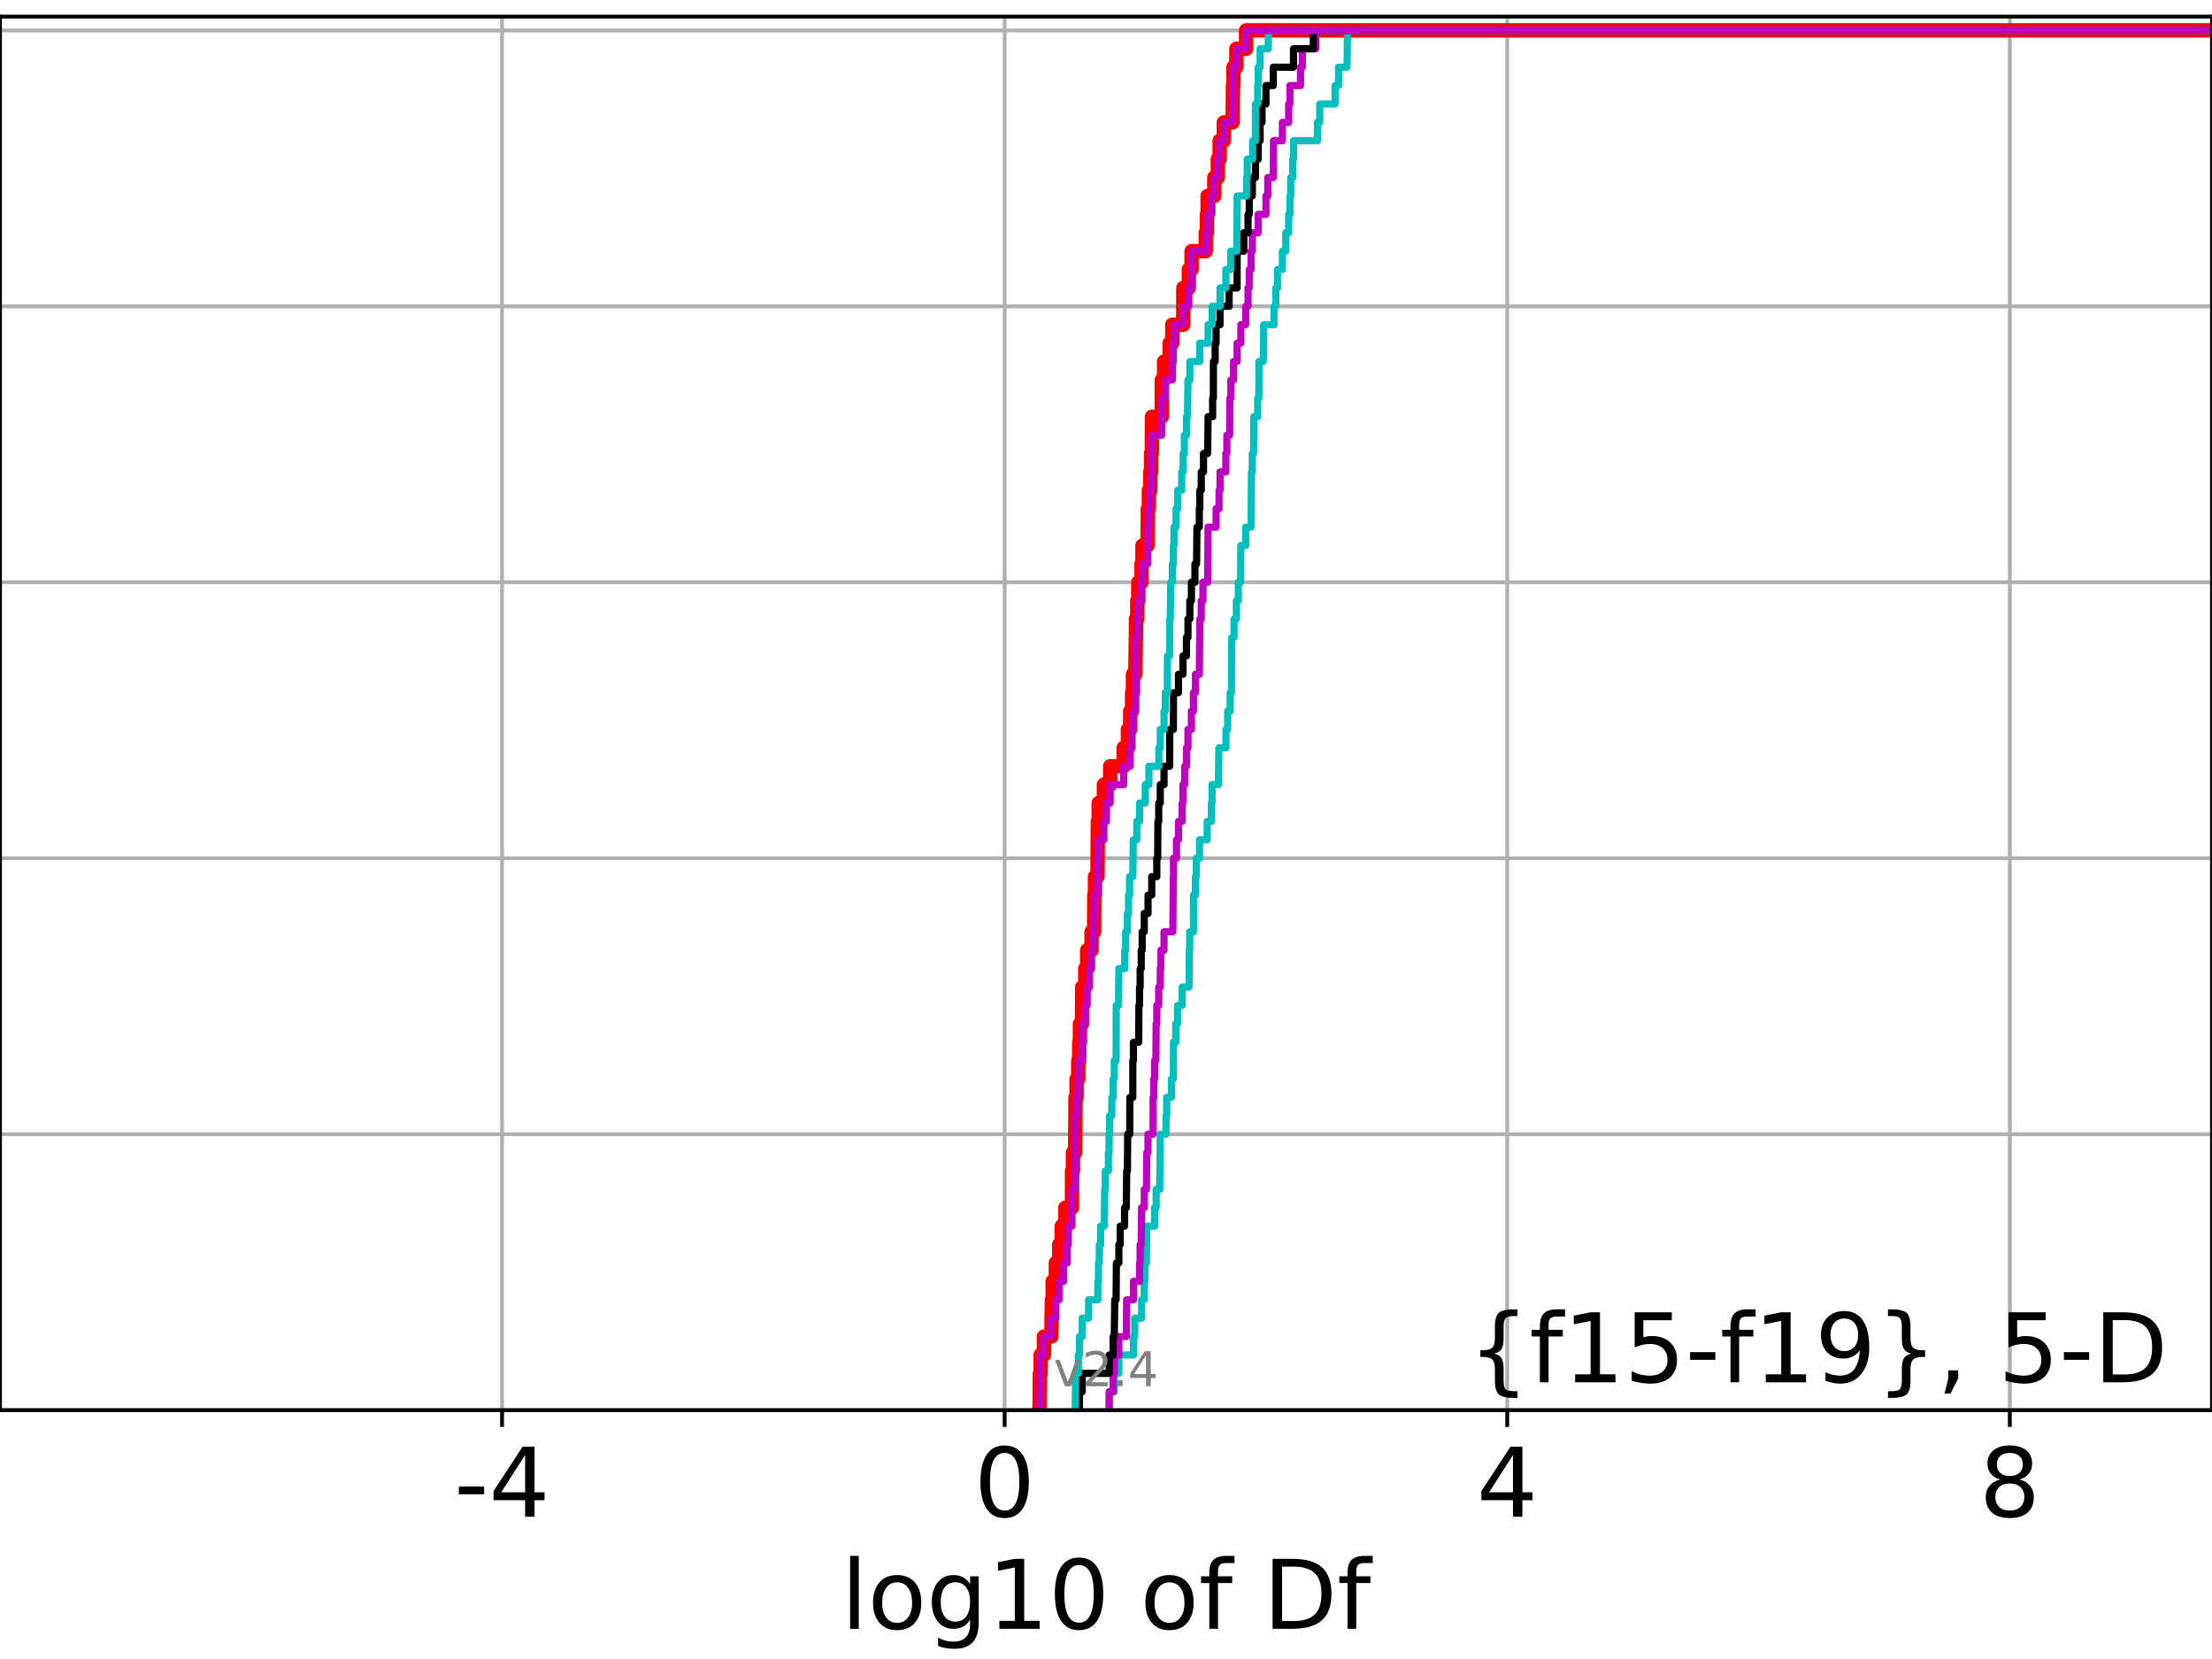 <?xml version="1.0" encoding="utf-8" standalone="no"?>
<!DOCTYPE svg PUBLIC "-//W3C//DTD SVG 1.1//EN"
  "http://www.w3.org/Graphics/SVG/1.1/DTD/svg11.dtd">
<!-- Created with matplotlib (https://matplotlib.org/) -->
<svg height="345.6pt" version="1.1" viewBox="0 0 460.8 345.6" width="460.8pt" xmlns="http://www.w3.org/2000/svg" xmlns:xlink="http://www.w3.org/1999/xlink">
 <defs>
  <style type="text/css">
*{stroke-linecap:butt;stroke-linejoin:round;}
  </style>
 </defs>
 <g id="figure_1">
  <g id="patch_1">
   <path d="M 0 345.6 
L 460.8 345.6 
L 460.8 0 
L 0 0 
z
" style="fill:#ffffff;"/>
  </g>
  <g id="axes_1">
   <g id="patch_2">
    <path d="M 0 293.76 
L 460.8 293.76 
L 460.8 3.456 
L 0 3.456 
z
" style="fill:#ffffff;"/>
   </g>
   <g id="matplotlib.axis_1">
    <g id="xtick_1">
     <g id="line2d_1">
      <path clip-path="url(#pfae9bb6402)" d="M 104.586 293.76 
L 104.586 3.456 
" style="fill:none;stroke:#b0b0b0;stroke-linecap:square;stroke-width:0.8;"/>
     </g>
     <g id="line2d_2">
      <defs>
       <path d="M 0 0 
L 0 3.5 
" id="m61484b3bbb" style="stroke:#000000;stroke-width:0.8;"/>
      </defs>
      <g>
       <use style="stroke:#000000;stroke-width:0.8;" x="104.586" xlink:href="#m61484b3bbb" y="293.76"/>
      </g>
     </g>
     <g id="text_1">
      <!-- -4 -->
      <defs>
       <path d="M 4.891 31.391 
L 31.203 31.391 
L 31.203 23.391 
L 4.891 23.391 
z
" id="DejaVuSans-45"/>
       <path d="M 37.797 64.312 
L 12.891 25.391 
L 37.797 25.391 
z
M 35.203 72.906 
L 47.609 72.906 
L 47.609 25.391 
L 58.016 25.391 
L 58.016 17.188 
L 47.609 17.188 
L 47.609 0 
L 37.797 0 
L 37.797 17.188 
L 4.891 17.188 
L 4.891 26.703 
z
" id="DejaVuSans-52"/>
      </defs>
      <g transform="translate(94.615 315.957)scale(0.2 -0.2)">
       <use xlink:href="#DejaVuSans-45"/>
       <use x="36.084" xlink:href="#DejaVuSans-52"/>
      </g>
     </g>
    </g>
    <g id="xtick_2">
     <g id="line2d_3">
      <path clip-path="url(#pfae9bb6402)" d="M 209.285 293.76 
L 209.285 3.456 
" style="fill:none;stroke:#b0b0b0;stroke-linecap:square;stroke-width:0.8;"/>
     </g>
     <g id="line2d_4">
      <g>
       <use style="stroke:#000000;stroke-width:0.8;" x="209.285" xlink:href="#m61484b3bbb" y="293.76"/>
      </g>
     </g>
     <g id="text_2">
      <!-- 0 -->
      <defs>
       <path d="M 31.781 66.406 
Q 24.172 66.406 20.328 58.906 
Q 16.5 51.422 16.5 36.375 
Q 16.5 21.391 20.328 13.891 
Q 24.172 6.391 31.781 6.391 
Q 39.453 6.391 43.281 13.891 
Q 47.125 21.391 47.125 36.375 
Q 47.125 51.422 43.281 58.906 
Q 39.453 66.406 31.781 66.406 
z
M 31.781 74.219 
Q 44.047 74.219 50.516 64.516 
Q 56.984 54.828 56.984 36.375 
Q 56.984 17.969 50.516 8.266 
Q 44.047 -1.422 31.781 -1.422 
Q 19.531 -1.422 13.062 8.266 
Q 6.594 17.969 6.594 36.375 
Q 6.594 54.828 13.062 64.516 
Q 19.531 74.219 31.781 74.219 
z
" id="DejaVuSans-48"/>
      </defs>
      <g transform="translate(202.922 315.957)scale(0.2 -0.2)">
       <use xlink:href="#DejaVuSans-48"/>
      </g>
     </g>
    </g>
    <g id="xtick_3">
     <g id="line2d_5">
      <path clip-path="url(#pfae9bb6402)" d="M 313.984 293.76 
L 313.984 3.456 
" style="fill:none;stroke:#b0b0b0;stroke-linecap:square;stroke-width:0.8;"/>
     </g>
     <g id="line2d_6">
      <g>
       <use style="stroke:#000000;stroke-width:0.8;" x="313.984" xlink:href="#m61484b3bbb" y="293.76"/>
      </g>
     </g>
     <g id="text_3">
      <!-- 4 -->
      <g transform="translate(307.621 315.957)scale(0.2 -0.2)">
       <use xlink:href="#DejaVuSans-52"/>
      </g>
     </g>
    </g>
    <g id="xtick_4">
     <g id="line2d_7">
      <path clip-path="url(#pfae9bb6402)" d="M 418.682 293.76 
L 418.682 3.456 
" style="fill:none;stroke:#b0b0b0;stroke-linecap:square;stroke-width:0.8;"/>
     </g>
     <g id="line2d_8">
      <g>
       <use style="stroke:#000000;stroke-width:0.8;" x="418.682" xlink:href="#m61484b3bbb" y="293.76"/>
      </g>
     </g>
     <g id="text_4">
      <!-- 8 -->
      <defs>
       <path d="M 31.781 34.625 
Q 24.75 34.625 20.719 30.859 
Q 16.703 27.094 16.703 20.516 
Q 16.703 13.922 20.719 10.156 
Q 24.75 6.391 31.781 6.391 
Q 38.812 6.391 42.859 10.172 
Q 46.922 13.969 46.922 20.516 
Q 46.922 27.094 42.891 30.859 
Q 38.875 34.625 31.781 34.625 
z
M 21.922 38.812 
Q 15.578 40.375 12.031 44.719 
Q 8.5 49.078 8.5 55.328 
Q 8.5 64.062 14.719 69.141 
Q 20.953 74.219 31.781 74.219 
Q 42.672 74.219 48.875 69.141 
Q 55.078 64.062 55.078 55.328 
Q 55.078 49.078 51.531 44.719 
Q 48 40.375 41.703 38.812 
Q 48.828 37.156 52.797 32.312 
Q 56.781 27.484 56.781 20.516 
Q 56.781 9.906 50.312 4.234 
Q 43.844 -1.422 31.781 -1.422 
Q 19.734 -1.422 13.25 4.234 
Q 6.781 9.906 6.781 20.516 
Q 6.781 27.484 10.781 32.312 
Q 14.797 37.156 21.922 38.812 
z
M 18.312 54.391 
Q 18.312 48.734 21.844 45.562 
Q 25.391 42.391 31.781 42.391 
Q 38.141 42.391 41.719 45.562 
Q 45.312 48.734 45.312 54.391 
Q 45.312 60.062 41.719 63.234 
Q 38.141 66.406 31.781 66.406 
Q 25.391 66.406 21.844 63.234 
Q 18.312 60.062 18.312 54.391 
z
" id="DejaVuSans-56"/>
      </defs>
      <g transform="translate(412.32 315.957)scale(0.2 -0.2)">
       <use xlink:href="#DejaVuSans-56"/>
      </g>
     </g>
    </g>
    <g id="text_5">
     <!-- log10 of Df -->
     <defs>
      <path d="M 9.422 75.984 
L 18.406 75.984 
L 18.406 0 
L 9.422 0 
z
" id="DejaVuSans-108"/>
      <path d="M 30.609 48.391 
Q 23.391 48.391 19.188 42.75 
Q 14.984 37.109 14.984 27.297 
Q 14.984 17.484 19.156 11.844 
Q 23.344 6.203 30.609 6.203 
Q 37.797 6.203 41.984 11.859 
Q 46.188 17.531 46.188 27.297 
Q 46.188 37.016 41.984 42.703 
Q 37.797 48.391 30.609 48.391 
z
M 30.609 56 
Q 42.328 56 49.016 48.375 
Q 55.719 40.766 55.719 27.297 
Q 55.719 13.875 49.016 6.219 
Q 42.328 -1.422 30.609 -1.422 
Q 18.844 -1.422 12.172 6.219 
Q 5.516 13.875 5.516 27.297 
Q 5.516 40.766 12.172 48.375 
Q 18.844 56 30.609 56 
z
" id="DejaVuSans-111"/>
      <path d="M 45.406 27.984 
Q 45.406 37.75 41.375 43.109 
Q 37.359 48.484 30.078 48.484 
Q 22.859 48.484 18.828 43.109 
Q 14.797 37.75 14.797 27.984 
Q 14.797 18.266 18.828 12.891 
Q 22.859 7.516 30.078 7.516 
Q 37.359 7.516 41.375 12.891 
Q 45.406 18.266 45.406 27.984 
z
M 54.391 6.781 
Q 54.391 -7.172 48.188 -13.984 
Q 42 -20.797 29.203 -20.797 
Q 24.469 -20.797 20.266 -20.094 
Q 16.062 -19.391 12.109 -17.922 
L 12.109 -9.188 
Q 16.062 -11.328 19.922 -12.344 
Q 23.781 -13.375 27.781 -13.375 
Q 36.625 -13.375 41.016 -8.766 
Q 45.406 -4.156 45.406 5.172 
L 45.406 9.625 
Q 42.625 4.781 38.281 2.391 
Q 33.938 0 27.875 0 
Q 17.828 0 11.672 7.656 
Q 5.516 15.328 5.516 27.984 
Q 5.516 40.672 11.672 48.328 
Q 17.828 56 27.875 56 
Q 33.938 56 38.281 53.609 
Q 42.625 51.219 45.406 46.391 
L 45.406 54.688 
L 54.391 54.688 
z
" id="DejaVuSans-103"/>
      <path d="M 12.406 8.297 
L 28.516 8.297 
L 28.516 63.922 
L 10.984 60.406 
L 10.984 69.391 
L 28.422 72.906 
L 38.281 72.906 
L 38.281 8.297 
L 54.391 8.297 
L 54.391 0 
L 12.406 0 
z
" id="DejaVuSans-49"/>
      <path id="DejaVuSans-32"/>
      <path d="M 37.109 75.984 
L 37.109 68.5 
L 28.516 68.5 
Q 23.688 68.5 21.797 66.547 
Q 19.922 64.594 19.922 59.516 
L 19.922 54.688 
L 34.719 54.688 
L 34.719 47.703 
L 19.922 47.703 
L 19.922 0 
L 10.891 0 
L 10.891 47.703 
L 2.297 47.703 
L 2.297 54.688 
L 10.891 54.688 
L 10.891 58.5 
Q 10.891 67.625 15.141 71.797 
Q 19.391 75.984 28.609 75.984 
z
" id="DejaVuSans-102"/>
      <path d="M 19.672 64.797 
L 19.672 8.109 
L 31.594 8.109 
Q 46.688 8.109 53.688 14.938 
Q 60.688 21.781 60.688 36.531 
Q 60.688 51.172 53.688 57.984 
Q 46.688 64.797 31.594 64.797 
z
M 9.812 72.906 
L 30.078 72.906 
Q 51.266 72.906 61.172 64.094 
Q 71.094 55.281 71.094 36.531 
Q 71.094 17.672 61.125 8.828 
Q 51.172 0 30.078 0 
L 9.812 0 
z
" id="DejaVuSans-68"/>
     </defs>
     <g transform="translate(175.214 339.313)scale(0.2 -0.2)">
      <use xlink:href="#DejaVuSans-108"/>
      <use x="27.783" xlink:href="#DejaVuSans-111"/>
      <use x="88.965" xlink:href="#DejaVuSans-103"/>
      <use x="152.441" xlink:href="#DejaVuSans-49"/>
      <use x="216.064" xlink:href="#DejaVuSans-48"/>
      <use x="279.688" xlink:href="#DejaVuSans-32"/>
      <use x="311.475" xlink:href="#DejaVuSans-111"/>
      <use x="372.656" xlink:href="#DejaVuSans-102"/>
      <use x="407.861" xlink:href="#DejaVuSans-32"/>
      <use x="439.648" xlink:href="#DejaVuSans-68"/>
      <use x="516.65" xlink:href="#DejaVuSans-102"/>
     </g>
    </g>
   </g>
   <g id="matplotlib.axis_2">
    <g id="ytick_1">
     <g id="line2d_9">
      <path clip-path="url(#pfae9bb6402)" d="M 0 293.76 
L 460.8 293.76 
" style="fill:none;stroke:#b0b0b0;stroke-linecap:square;stroke-width:0.8;"/>
     </g>
     <g id="line2d_10">
      <defs>
       <path d="M 0 0 
L -3.5 0 
" id="m54d9a7619a" style="stroke:#000000;stroke-width:0.8;"/>
      </defs>
      <g>
       <use style="stroke:#000000;stroke-width:0.8;" x="0" xlink:href="#m54d9a7619a" y="293.76"/>
      </g>
     </g>
    </g>
    <g id="ytick_2">
     <g id="line2d_11">
      <path clip-path="url(#pfae9bb6402)" d="M 0 236.274 
L 460.8 236.274 
" style="fill:none;stroke:#b0b0b0;stroke-linecap:square;stroke-width:0.8;"/>
     </g>
     <g id="line2d_12">
      <g>
       <use style="stroke:#000000;stroke-width:0.8;" x="0" xlink:href="#m54d9a7619a" y="236.274"/>
      </g>
     </g>
    </g>
    <g id="ytick_3">
     <g id="line2d_13">
      <path clip-path="url(#pfae9bb6402)" d="M 0 178.788 
L 460.8 178.788 
" style="fill:none;stroke:#b0b0b0;stroke-linecap:square;stroke-width:0.8;"/>
     </g>
     <g id="line2d_14">
      <g>
       <use style="stroke:#000000;stroke-width:0.8;" x="0" xlink:href="#m54d9a7619a" y="178.788"/>
      </g>
     </g>
    </g>
    <g id="ytick_4">
     <g id="line2d_15">
      <path clip-path="url(#pfae9bb6402)" d="M 0 121.302 
L 460.8 121.302 
" style="fill:none;stroke:#b0b0b0;stroke-linecap:square;stroke-width:0.8;"/>
     </g>
     <g id="line2d_16">
      <g>
       <use style="stroke:#000000;stroke-width:0.8;" x="0" xlink:href="#m54d9a7619a" y="121.302"/>
      </g>
     </g>
    </g>
    <g id="ytick_5">
     <g id="line2d_17">
      <path clip-path="url(#pfae9bb6402)" d="M 0 63.816 
L 460.8 63.816 
" style="fill:none;stroke:#b0b0b0;stroke-linecap:square;stroke-width:0.8;"/>
     </g>
     <g id="line2d_18">
      <g>
       <use style="stroke:#000000;stroke-width:0.8;" x="0" xlink:href="#m54d9a7619a" y="63.816"/>
      </g>
     </g>
    </g>
    <g id="ytick_6">
     <g id="line2d_19">
      <path clip-path="url(#pfae9bb6402)" d="M 0 6.33 
L 460.8 6.33 
" style="fill:none;stroke:#b0b0b0;stroke-linecap:square;stroke-width:0.8;"/>
     </g>
     <g id="line2d_20">
      <g>
       <use style="stroke:#000000;stroke-width:0.8;" x="0" xlink:href="#m54d9a7619a" y="6.33"/>
      </g>
     </g>
    </g>
   </g>
   <g id="line2d_21">
    <path clip-path="url(#pfae9bb6402)" d="M 216.558 293.76 
L 216.626 286.095 
L 216.787 286.095 
L 216.787 282.263 
L 217.469 282.263 
L 217.469 278.43 
L 219.013 278.43 
L 219.122 270.766 
L 219.283 270.766 
L 219.283 266.933 
L 219.95 266.933 
L 219.95 263.101 
L 220.652 263.101 
L 220.652 259.268 
L 221.178 259.268 
L 221.178 255.436 
L 221.93 255.436 
L 221.93 251.604 
L 223.309 251.604 
L 223.331 243.939 
L 223.512 243.939 
L 223.512 240.106 
L 223.964 240.106 
L 224.046 228.609 
L 224.269 228.609 
L 224.269 224.777 
L 224.621 224.777 
L 224.621 220.944 
L 224.827 220.944 
L 224.827 217.112 
L 224.97 217.112 
L 224.97 213.28 
L 225.394 213.28 
L 225.446 205.615 
L 226.076 205.615 
L 226.076 201.782 
L 226.474 201.782 
L 226.474 197.95 
L 227.389 197.95 
L 227.389 194.118 
L 227.921 194.118 
L 227.963 186.453 
L 228.11 186.453 
L 228.11 182.621 
L 228.627 182.621 
L 228.699 171.123 
L 228.869 171.123 
L 228.869 167.291 
L 229.962 167.291 
L 229.962 163.459 
L 231.269 163.459 
L 231.269 159.626 
L 234.087 159.626 
L 234.087 155.794 
L 234.97 155.794 
L 234.97 151.961 
L 235.434 151.961 
L 235.434 148.129 
L 235.833 148.129 
L 235.833 144.297 
L 236.022 144.297 
L 236.022 140.464 
L 236.505 140.464 
L 236.612 132.799 
L 236.639 132.799 
L 236.639 128.967 
L 236.918 128.967 
L 236.918 125.135 
L 237.128 125.135 
L 237.128 121.302 
L 237.8 121.302 
L 237.8 117.47 
L 237.998 117.47 
L 237.998 113.637 
L 239.073 113.637 
L 239.113 105.973 
L 239.336 105.973 
L 239.336 102.14 
L 239.624 102.14 
L 239.624 98.308 
L 239.782 98.308 
L 239.782 94.475 
L 239.945 94.475 
L 239.981 86.811 
L 242.009 86.811 
L 242.026 79.146 
L 242.505 79.146 
L 242.505 75.313 
L 243.665 75.313 
L 243.665 71.481 
L 244.217 71.481 
L 244.217 67.649 
L 246.479 67.649 
L 246.507 59.984 
L 247.656 59.984 
L 247.656 56.151 
L 248.229 56.151 
L 248.229 52.319 
L 251.184 52.319 
L 251.184 48.487 
L 251.425 48.487 
L 251.425 44.654 
L 251.57 44.654 
L 251.57 40.822 
L 252.964 40.822 
L 252.964 36.989 
L 253.695 36.989 
L 253.695 33.157 
L 254.07 33.157 
L 254.07 29.325 
L 254.943 29.325 
L 254.943 25.492 
L 256.771 25.492 
L 256.85 17.827 
L 256.95 17.827 
L 256.95 13.995 
L 257.563 13.995 
L 257.563 10.163 
L 259.586 10.163 
L 259.586 6.33 
L 259.586 6.33 
L 460.8 6.33 
L 460.8 6.33 
" style="fill:none;stroke:#ff0000;stroke-linecap:square;stroke-width:3;"/>
   </g>
   <g id="line2d_22">
    <path clip-path="url(#pfae9bb6402)" d="M 231.071 293.76 
L 231.071 289.928 
L 232.121 289.928 
L 232.121 286.095 
L 233.08 286.095 
L 233.08 282.263 
L 236.116 282.263 
L 236.116 278.43 
L 236.384 278.43 
L 236.384 274.598 
L 237.821 274.598 
L 237.821 270.766 
L 238.347 270.766 
L 238.347 266.933 
L 238.498 266.933 
L 238.498 263.101 
L 238.826 263.101 
L 238.897 255.436 
L 240.519 255.436 
L 240.519 251.604 
L 240.847 251.604 
L 240.847 247.771 
L 241.596 247.771 
L 241.705 236.274 
L 242.906 236.274 
L 242.906 232.442 
L 243.046 232.442 
L 243.046 228.609 
L 244.025 228.609 
L 244.025 224.777 
L 244.432 224.777 
L 244.465 217.112 
L 244.946 217.112 
L 244.946 213.28 
L 245.298 213.28 
L 245.298 209.447 
L 246.272 209.447 
L 246.272 205.615 
L 247.693 205.615 
L 247.74 197.95 
L 247.838 197.95 
L 247.838 194.118 
L 248.612 194.118 
L 248.632 186.453 
L 249.032 186.453 
L 249.032 182.621 
L 249.224 182.621 
L 249.224 178.788 
L 249.879 178.788 
L 249.879 174.956 
L 251.478 174.956 
L 251.478 171.123 
L 252.356 171.123 
L 252.356 167.291 
L 252.493 167.291 
L 252.493 163.459 
L 253.81 163.459 
L 253.91 155.794 
L 255.389 155.794 
L 255.389 151.961 
L 255.738 151.961 
L 255.738 148.129 
L 256.271 148.129 
L 256.271 144.297 
L 256.529 144.297 
L 256.601 132.799 
L 257.075 132.799 
L 257.075 128.967 
L 257.564 128.967 
L 257.564 125.135 
L 257.969 125.135 
L 257.969 121.302 
L 258.434 121.302 
L 258.493 113.637 
L 259.499 113.637 
L 259.499 109.805 
L 260.625 109.805 
L 260.706 98.308 
L 260.881 98.308 
L 260.881 94.475 
L 261.133 94.475 
L 261.186 86.811 
L 261.991 86.811 
L 261.991 82.978 
L 262.245 82.978 
L 262.253 75.313 
L 263.168 75.313 
L 263.26 67.649 
L 265.416 67.649 
L 265.416 63.816 
L 265.781 63.816 
L 265.781 59.984 
L 266.127 59.984 
L 266.127 56.151 
L 267.15 56.151 
L 267.15 52.319 
L 267.846 52.319 
L 267.846 48.487 
L 268.454 48.487 
L 268.454 44.654 
L 268.717 44.654 
L 268.717 40.822 
L 268.878 40.822 
L 268.878 36.989 
L 269.294 36.989 
L 269.294 33.157 
L 269.472 33.157 
L 269.472 29.325 
L 274.436 29.325 
L 274.436 25.492 
L 274.93 25.492 
L 274.93 21.66 
L 278.116 21.66 
L 278.116 17.827 
L 278.849 17.827 
L 278.849 13.995 
L 280.605 13.995 
L 280.712 6.33 
L 280.712 6.33 
L 460.8 6.33 
L 460.8 6.33 
" style="fill:none;stroke:#00bfbf;stroke-linecap:square;stroke-width:1.5;"/>
   </g>
   <g id="line2d_23">
    <path clip-path="url(#pfae9bb6402)" d="M 231.071 293.76 
L 231.071 289.928 
L 231.891 289.928 
L 231.891 286.095 
L 232.121 286.095 
L 232.121 282.263 
L 233.08 282.263 
L 233.08 278.43 
L 234.63 278.43 
L 234.714 270.766 
L 236.116 270.766 
L 236.116 266.933 
L 237.389 266.933 
L 237.389 263.101 
L 237.506 263.101 
L 237.506 259.268 
L 237.734 259.268 
L 237.821 251.604 
L 238.37 251.604 
L 238.37 247.771 
L 238.826 247.771 
L 238.897 240.106 
L 239.149 240.106 
L 239.149 236.274 
L 240.201 236.274 
L 240.208 228.609 
L 240.365 228.609 
L 240.365 224.777 
L 240.519 224.777 
L 240.519 220.944 
L 240.791 220.944 
L 240.847 213.28 
L 240.983 213.28 
L 240.983 209.447 
L 241.384 209.447 
L 241.384 205.615 
L 241.705 205.615 
L 241.705 201.782 
L 241.826 201.782 
L 241.826 197.95 
L 242.488 197.95 
L 242.488 194.118 
L 244.323 194.118 
L 244.432 182.621 
L 244.465 182.621 
L 244.465 178.788 
L 245.086 178.788 
L 245.086 174.956 
L 245.499 174.956 
L 245.499 171.123 
L 246.272 171.123 
L 246.272 167.291 
L 246.432 167.291 
L 246.432 163.459 
L 246.803 163.459 
L 246.803 159.626 
L 247.157 159.626 
L 247.157 155.794 
L 247.476 155.794 
L 247.476 151.961 
L 248.193 151.961 
L 248.193 148.129 
L 248.612 148.129 
L 248.612 144.297 
L 249.032 144.297 
L 249.032 140.464 
L 249.838 140.464 
L 249.913 132.799 
L 249.952 132.799 
L 249.952 128.967 
L 250.246 128.967 
L 250.246 125.135 
L 250.598 125.135 
L 250.598 121.302 
L 251.582 121.302 
L 251.663 109.805 
L 253.339 109.805 
L 253.339 105.973 
L 253.95 105.973 
L 253.95 102.14 
L 254.158 102.14 
L 254.158 98.308 
L 255.365 98.308 
L 255.365 94.475 
L 255.58 94.475 
L 255.58 90.643 
L 256.164 90.643 
L 256.191 82.978 
L 256.413 82.978 
L 256.413 79.146 
L 256.982 79.146 
L 256.982 75.313 
L 257.721 75.313 
L 257.721 71.481 
L 258.493 71.481 
L 258.493 67.649 
L 259.499 67.649 
L 259.499 63.816 
L 259.989 63.816 
L 259.989 59.984 
L 260.243 59.984 
L 260.243 56.151 
L 260.625 56.151 
L 260.625 52.319 
L 260.881 52.319 
L 260.881 48.487 
L 262.115 48.487 
L 262.115 44.654 
L 263.723 44.654 
L 263.723 40.822 
L 264.103 40.822 
L 264.103 36.989 
L 265.249 36.989 
L 265.301 29.325 
L 267.15 29.325 
L 267.15 25.492 
L 268.454 25.492 
L 268.454 21.66 
L 268.717 21.66 
L 268.717 17.827 
L 270.921 17.827 
L 270.921 13.995 
L 271.302 13.995 
L 271.302 10.163 
L 274.108 10.163 
L 274.108 6.33 
L 274.108 6.33 
L 460.8 6.33 
L 460.8 6.33 
" style="fill:none;stroke:#bf00bf;stroke-linecap:square;stroke-width:1.5;"/>
   </g>
   <g id="line2d_24">
    <path clip-path="url(#pfae9bb6402)" d="M 224.872 293.76 
L 224.872 289.928 
L 225.446 289.928 
L 225.446 286.095 
L 231.071 286.095 
L 231.071 282.263 
L 231.891 282.263 
L 231.891 278.43 
L 232.121 278.43 
L 232.225 270.766 
L 232.501 270.766 
L 232.57 263.101 
L 233.08 263.101 
L 233.08 259.268 
L 233.364 259.268 
L 233.364 255.436 
L 234.27 255.436 
L 234.27 251.604 
L 234.63 251.604 
L 234.714 243.939 
L 234.858 243.939 
L 234.92 236.274 
L 235.356 236.274 
L 235.374 228.609 
L 235.982 228.609 
L 235.988 220.944 
L 236.116 220.944 
L 236.116 217.112 
L 237.216 217.112 
L 237.255 209.447 
L 237.389 209.447 
L 237.389 205.615 
L 237.519 205.615 
L 237.519 201.782 
L 237.734 201.782 
L 237.734 197.95 
L 237.935 197.95 
L 237.935 194.118 
L 238.37 194.118 
L 238.37 190.285 
L 239.158 190.285 
L 239.158 186.453 
L 239.931 186.453 
L 239.931 182.621 
L 240.983 182.621 
L 240.983 178.788 
L 241.166 178.788 
L 241.211 171.123 
L 241.386 171.123 
L 241.386 167.291 
L 241.705 167.291 
L 241.705 163.459 
L 242.488 163.459 
L 242.488 159.626 
L 243.663 159.626 
L 243.691 151.961 
L 244.432 151.961 
L 244.465 144.297 
L 245.499 144.297 
L 245.499 140.464 
L 246.432 140.464 
L 246.432 136.632 
L 247.157 136.632 
L 247.157 132.799 
L 247.476 132.799 
L 247.476 128.967 
L 247.863 128.967 
L 247.863 125.135 
L 248.193 125.135 
L 248.193 121.302 
L 248.927 121.302 
L 248.927 117.47 
L 249.265 117.47 
L 249.354 109.805 
L 249.838 109.805 
L 249.838 105.973 
L 249.952 105.973 
L 249.952 102.14 
L 250.246 102.14 
L 250.246 98.308 
L 250.709 98.308 
L 250.709 94.475 
L 251.582 94.475 
L 251.669 86.811 
L 252.616 86.811 
L 252.616 82.978 
L 252.768 82.978 
L 252.781 75.313 
L 253.142 75.313 
L 253.142 71.481 
L 253.339 71.481 
L 253.339 67.649 
L 254.158 67.649 
L 254.158 63.816 
L 256.051 63.816 
L 256.051 59.984 
L 257.709 59.984 
L 257.721 52.319 
L 259.119 52.319 
L 259.119 48.487 
L 259.989 48.487 
L 259.989 44.654 
L 260.243 44.654 
L 260.243 40.822 
L 260.881 40.822 
L 260.881 36.989 
L 261.537 36.989 
L 261.537 33.157 
L 262.115 33.157 
L 262.115 29.325 
L 262.504 29.325 
L 262.504 25.492 
L 262.903 25.492 
L 262.903 21.66 
L 263.723 21.66 
L 263.723 17.827 
L 265.249 17.827 
L 265.249 13.995 
L 269.459 13.995 
L 269.459 10.163 
L 273.594 10.163 
L 273.594 6.33 
L 273.594 6.33 
L 460.8 6.33 
L 460.8 6.33 
" style="fill:none;stroke:#000000;stroke-linecap:square;stroke-width:1.5;"/>
   </g>
   <g id="line2d_25">
    <path clip-path="url(#pfae9bb6402)" d="M 224.006 293.76 
L 224.046 286.095 
L 224.641 286.095 
L 224.641 282.263 
L 224.872 282.263 
L 224.872 278.43 
L 225.446 278.43 
L 225.446 274.598 
L 226.778 274.598 
L 226.778 270.766 
L 228.699 270.766 
L 228.699 266.933 
L 228.833 266.933 
L 228.833 263.101 
L 229.003 263.101 
L 229.003 259.268 
L 229.292 259.268 
L 229.292 255.436 
L 230.045 255.436 
L 230.123 247.771 
L 230.242 247.771 
L 230.242 243.939 
L 230.904 243.939 
L 230.904 240.106 
L 231.043 240.106 
L 231.043 236.274 
L 231.161 236.274 
L 231.161 232.442 
L 231.612 232.442 
L 231.612 228.609 
L 231.891 228.609 
L 231.891 224.777 
L 232.121 224.777 
L 232.121 220.944 
L 232.501 220.944 
L 232.534 209.447 
L 233.009 209.447 
L 233.08 201.782 
L 234.311 201.782 
L 234.311 197.95 
L 234.492 197.95 
L 234.492 194.118 
L 234.858 194.118 
L 234.858 190.285 
L 235.092 190.285 
L 235.092 186.453 
L 235.319 186.453 
L 235.319 182.621 
L 235.982 182.621 
L 236.091 174.956 
L 236.818 174.956 
L 236.818 171.123 
L 237.389 171.123 
L 237.389 167.291 
L 238.583 167.291 
L 238.583 163.459 
L 239.336 163.459 
L 239.336 159.626 
L 241.41 159.626 
L 241.41 155.794 
L 241.705 155.794 
L 241.705 151.961 
L 242.488 151.961 
L 242.488 148.129 
L 242.75 148.129 
L 242.75 144.297 
L 243.184 144.297 
L 243.199 136.632 
L 243.663 136.632 
L 243.691 128.967 
L 243.789 128.967 
L 243.885 121.302 
L 244.217 121.302 
L 244.217 117.47 
L 244.432 117.47 
L 244.432 113.637 
L 244.563 113.637 
L 244.563 109.805 
L 244.986 109.805 
L 244.986 105.973 
L 245.333 105.973 
L 245.333 102.14 
L 246.17 102.14 
L 246.17 98.308 
L 246.462 98.308 
L 246.462 94.475 
L 246.723 94.475 
L 246.723 90.643 
L 247.157 90.643 
L 247.157 86.811 
L 247.384 86.811 
L 247.476 79.146 
L 247.863 79.146 
L 247.863 75.313 
L 249.937 75.313 
L 249.937 71.481 
L 251.669 71.481 
L 251.669 67.649 
L 252.52 67.649 
L 252.52 63.816 
L 254.158 63.816 
L 254.158 59.984 
L 255.372 59.984 
L 255.372 56.151 
L 256.373 56.151 
L 256.373 52.319 
L 257.658 52.319 
L 257.721 40.822 
L 259.683 40.822 
L 259.683 36.989 
L 259.826 36.989 
L 259.826 33.157 
L 260.949 33.157 
L 260.949 29.325 
L 261.523 29.325 
L 261.537 21.66 
L 261.993 21.66 
L 261.993 17.827 
L 262.115 17.827 
L 262.115 13.995 
L 262.508 13.995 
L 262.508 10.163 
L 264.214 10.163 
L 264.214 6.33 
L 264.214 6.33 
L 460.8 6.33 
L 460.8 6.33 
" style="fill:none;stroke:#00bfbf;stroke-linecap:square;stroke-width:1.5;"/>
   </g>
   <g id="line2d_26">
    <path clip-path="url(#pfae9bb6402)" d="M 216.558 293.76 
L 216.626 286.095 
L 216.787 286.095 
L 216.787 282.263 
L 217.469 282.263 
L 217.469 278.43 
L 219.013 278.43 
L 219.013 274.598 
L 219.95 274.598 
L 219.95 270.766 
L 220.652 270.766 
L 220.652 266.933 
L 221.579 266.933 
L 221.579 263.101 
L 222.325 263.101 
L 222.325 259.268 
L 222.543 259.268 
L 222.543 255.436 
L 223.309 255.436 
L 223.331 247.771 
L 223.964 247.771 
L 224.046 232.442 
L 224.269 232.442 
L 224.269 228.609 
L 224.621 228.609 
L 224.621 224.777 
L 224.827 224.777 
L 224.827 220.944 
L 225.394 220.944 
L 225.446 213.28 
L 226.076 213.28 
L 226.076 209.447 
L 226.474 209.447 
L 226.474 205.615 
L 226.954 205.615 
L 226.954 201.782 
L 227.389 201.782 
L 227.389 197.95 
L 227.742 197.95 
L 227.742 194.118 
L 227.921 194.118 
L 227.921 190.285 
L 228.11 190.285 
L 228.11 186.453 
L 228.627 186.453 
L 228.699 178.788 
L 228.869 178.788 
L 228.869 174.956 
L 229.962 174.956 
L 229.962 171.123 
L 230.492 171.123 
L 230.492 167.291 
L 231.269 167.291 
L 231.269 163.459 
L 234.087 163.459 
L 234.087 159.626 
L 235.434 159.626 
L 235.434 155.794 
L 235.833 155.794 
L 235.833 151.961 
L 236.022 151.961 
L 236.022 148.129 
L 236.505 148.129 
L 236.612 136.632 
L 236.639 136.632 
L 236.639 132.799 
L 236.918 132.799 
L 236.918 128.967 
L 237.128 128.967 
L 237.128 125.135 
L 237.8 125.135 
L 237.8 121.302 
L 237.998 121.302 
L 237.998 117.47 
L 239.073 117.47 
L 239.113 109.805 
L 239.336 109.805 
L 239.336 105.973 
L 239.624 105.973 
L 239.624 102.14 
L 239.782 102.14 
L 239.782 98.308 
L 239.945 98.308 
L 239.981 90.643 
L 242.009 90.643 
L 242.026 82.978 
L 242.747 82.978 
L 242.747 79.146 
L 244.217 79.146 
L 244.217 75.313 
L 244.34 75.313 
L 244.34 71.481 
L 244.632 71.481 
L 244.632 67.649 
L 246.479 67.649 
L 246.479 63.816 
L 247.656 63.816 
L 247.656 59.984 
L 248.229 59.984 
L 248.229 52.319 
L 251.425 52.319 
L 251.425 48.487 
L 251.57 48.487 
L 251.57 44.654 
L 252.452 44.654 
L 252.452 40.822 
L 252.964 40.822 
L 252.964 36.989 
L 253.695 36.989 
L 253.695 33.157 
L 254.07 33.157 
L 254.07 29.325 
L 254.943 29.325 
L 254.943 25.492 
L 256.771 25.492 
L 256.85 17.827 
L 256.95 17.827 
L 256.95 13.995 
L 257.563 13.995 
L 257.563 10.163 
L 259.586 10.163 
L 259.586 6.33 
L 259.586 6.33 
L 460.8 6.33 
L 460.8 6.33 
" style="fill:none;stroke:#bf00bf;stroke-linecap:square;stroke-width:1.5;"/>
   </g>
   <g id="patch_3">
    <path d="M 0 293.76 
L 0 3.456 
" style="fill:none;stroke:#000000;stroke-linecap:square;stroke-linejoin:miter;stroke-width:0.8;"/>
   </g>
   <g id="patch_4">
    <path d="M 460.8 293.76 
L 460.8 3.456 
" style="fill:none;stroke:#000000;stroke-linecap:square;stroke-linejoin:miter;stroke-width:0.8;"/>
   </g>
   <g id="patch_5">
    <path d="M 0 293.76 
L 460.8 293.76 
" style="fill:none;stroke:#000000;stroke-linecap:square;stroke-linejoin:miter;stroke-width:0.8;"/>
   </g>
   <g id="patch_6">
    <path d="M 0 3.456 
L 460.8 3.456 
" style="fill:none;stroke:#000000;stroke-linecap:square;stroke-linejoin:miter;stroke-width:0.8;"/>
   </g>
   <g id="text_6">
    <!-- {f15-f19}, 5-D -->
    <defs>
     <path d="M 51.125 -9.281 
L 51.125 -16.312 
L 48.094 -16.312 
Q 35.938 -16.312 31.812 -12.688 
Q 27.688 -9.078 27.688 1.703 
L 27.688 13.375 
Q 27.688 20.75 25.047 23.578 
Q 22.406 26.422 15.484 26.422 
L 12.5 26.422 
L 12.5 33.406 
L 15.484 33.406 
Q 22.469 33.406 25.078 36.203 
Q 27.688 39.016 27.688 46.297 
L 27.688 58.016 
Q 27.688 68.797 31.812 72.391 
Q 35.938 75.984 48.094 75.984 
L 51.125 75.984 
L 51.125 69 
L 47.797 69 
Q 40.922 69 38.812 66.844 
Q 36.719 64.703 36.719 57.812 
L 36.719 45.703 
Q 36.719 38.031 34.5 34.562 
Q 32.281 31.109 26.906 29.891 
Q 32.328 28.562 34.516 25.094 
Q 36.719 21.625 36.719 14.016 
L 36.719 1.906 
Q 36.719 -4.984 38.812 -7.125 
Q 40.922 -9.281 47.797 -9.281 
z
" id="DejaVuSans-123"/>
     <path d="M 10.797 72.906 
L 49.516 72.906 
L 49.516 64.594 
L 19.828 64.594 
L 19.828 46.734 
Q 21.969 47.469 24.109 47.828 
Q 26.266 48.188 28.422 48.188 
Q 40.625 48.188 47.75 41.5 
Q 54.891 34.812 54.891 23.391 
Q 54.891 11.625 47.562 5.094 
Q 40.234 -1.422 26.906 -1.422 
Q 22.312 -1.422 17.547 -0.641 
Q 12.797 0.141 7.719 1.703 
L 7.719 11.625 
Q 12.109 9.234 16.797 8.062 
Q 21.484 6.891 26.703 6.891 
Q 35.156 6.891 40.078 11.328 
Q 45.016 15.766 45.016 23.391 
Q 45.016 31 40.078 35.438 
Q 35.156 39.891 26.703 39.891 
Q 22.75 39.891 18.812 39.016 
Q 14.891 38.141 10.797 36.281 
z
" id="DejaVuSans-53"/>
     <path d="M 10.984 1.516 
L 10.984 10.5 
Q 14.703 8.734 18.5 7.812 
Q 22.312 6.891 25.984 6.891 
Q 35.75 6.891 40.891 13.453 
Q 46.047 20.016 46.781 33.406 
Q 43.953 29.203 39.594 26.953 
Q 35.25 24.703 29.984 24.703 
Q 19.047 24.703 12.672 31.312 
Q 6.297 37.938 6.297 49.422 
Q 6.297 60.641 12.938 67.422 
Q 19.578 74.219 30.609 74.219 
Q 43.266 74.219 49.922 64.516 
Q 56.594 54.828 56.594 36.375 
Q 56.594 19.141 48.406 8.859 
Q 40.234 -1.422 26.422 -1.422 
Q 22.703 -1.422 18.891 -0.688 
Q 15.094 0.047 10.984 1.516 
z
M 30.609 32.422 
Q 37.25 32.422 41.125 36.953 
Q 45.016 41.5 45.016 49.422 
Q 45.016 57.281 41.125 61.844 
Q 37.25 66.406 30.609 66.406 
Q 23.969 66.406 20.094 61.844 
Q 16.219 57.281 16.219 49.422 
Q 16.219 41.5 20.094 36.953 
Q 23.969 32.422 30.609 32.422 
z
" id="DejaVuSans-57"/>
     <path d="M 12.5 -9.281 
L 15.922 -9.281 
Q 22.75 -9.281 24.828 -7.172 
Q 26.906 -5.078 26.906 1.906 
L 26.906 14.016 
Q 26.906 21.625 29.094 25.094 
Q 31.297 28.562 36.719 29.891 
Q 31.297 31.109 29.094 34.562 
Q 26.906 38.031 26.906 45.703 
L 26.906 57.812 
Q 26.906 64.75 24.828 66.875 
Q 22.75 69 15.922 69 
L 12.5 69 
L 12.5 75.984 
L 15.578 75.984 
Q 27.734 75.984 31.812 72.391 
Q 35.891 68.797 35.891 58.016 
L 35.891 46.297 
Q 35.891 39.016 38.516 36.203 
Q 41.156 33.406 48.094 33.406 
L 51.125 33.406 
L 51.125 26.422 
L 48.094 26.422 
Q 41.156 26.422 38.516 23.578 
Q 35.891 20.75 35.891 13.375 
L 35.891 1.703 
Q 35.891 -9.078 31.812 -12.688 
Q 27.734 -16.312 15.578 -16.312 
L 12.5 -16.312 
z
" id="DejaVuSans-125"/>
     <path d="M 11.719 12.406 
L 22.016 12.406 
L 22.016 4 
L 14.016 -11.625 
L 7.719 -11.625 
L 11.719 4 
z
" id="DejaVuSans-44"/>
    </defs>
    <g transform="translate(305.884 287.954)scale(0.2 -0.2)">
     <use xlink:href="#DejaVuSans-123"/>
     <use x="63.623" xlink:href="#DejaVuSans-102"/>
     <use x="98.828" xlink:href="#DejaVuSans-49"/>
     <use x="162.451" xlink:href="#DejaVuSans-53"/>
     <use x="226.074" xlink:href="#DejaVuSans-45"/>
     <use x="262.158" xlink:href="#DejaVuSans-102"/>
     <use x="297.363" xlink:href="#DejaVuSans-49"/>
     <use x="360.986" xlink:href="#DejaVuSans-57"/>
     <use x="424.609" xlink:href="#DejaVuSans-125"/>
     <use x="488.232" xlink:href="#DejaVuSans-44"/>
     <use x="520.02" xlink:href="#DejaVuSans-32"/>
     <use x="551.807" xlink:href="#DejaVuSans-53"/>
     <use x="615.43" xlink:href="#DejaVuSans-45"/>
     <use x="651.514" xlink:href="#DejaVuSans-68"/>
    </g>
   </g>
   <g id="text_7">
    <!-- v2.4 -->
    <defs>
     <path d="M 2.984 54.688 
L 12.5 54.688 
L 29.594 8.797 
L 46.688 54.688 
L 56.203 54.688 
L 35.688 0 
L 23.484 0 
z
" id="DejaVuSans-118"/>
     <path d="M 19.188 8.297 
L 53.609 8.297 
L 53.609 0 
L 7.328 0 
L 7.328 8.297 
Q 12.938 14.109 22.625 23.891 
Q 32.328 33.688 34.812 36.531 
Q 39.547 41.844 41.422 45.531 
Q 43.312 49.219 43.312 52.781 
Q 43.312 58.594 39.234 62.25 
Q 35.156 65.922 28.609 65.922 
Q 23.969 65.922 18.812 64.312 
Q 13.672 62.703 7.812 59.422 
L 7.812 69.391 
Q 13.766 71.781 18.938 73 
Q 24.125 74.219 28.422 74.219 
Q 39.75 74.219 46.484 68.547 
Q 53.219 62.891 53.219 53.422 
Q 53.219 48.922 51.531 44.891 
Q 49.859 40.875 45.406 35.406 
Q 44.188 33.984 37.641 27.219 
Q 31.109 20.453 19.188 8.297 
z
" id="DejaVuSans-50"/>
     <path d="M 10.688 12.406 
L 21 12.406 
L 21 0 
L 10.688 0 
z
" id="DejaVuSans-46"/>
    </defs>
    <g style="fill:#808080;" transform="translate(219.489 288.777)scale(0.1 -0.1)">
     <use xlink:href="#DejaVuSans-118"/>
     <use x="59.18" xlink:href="#DejaVuSans-50"/>
     <use x="122.803" xlink:href="#DejaVuSans-46"/>
     <use x="154.59" xlink:href="#DejaVuSans-52"/>
    </g>
   </g>
  </g>
 </g>
 <defs>
  <clipPath id="pfae9bb6402">
   <rect height="290.304" width="460.8" x="0" y="3.456"/>
  </clipPath>
 </defs>
</svg>
